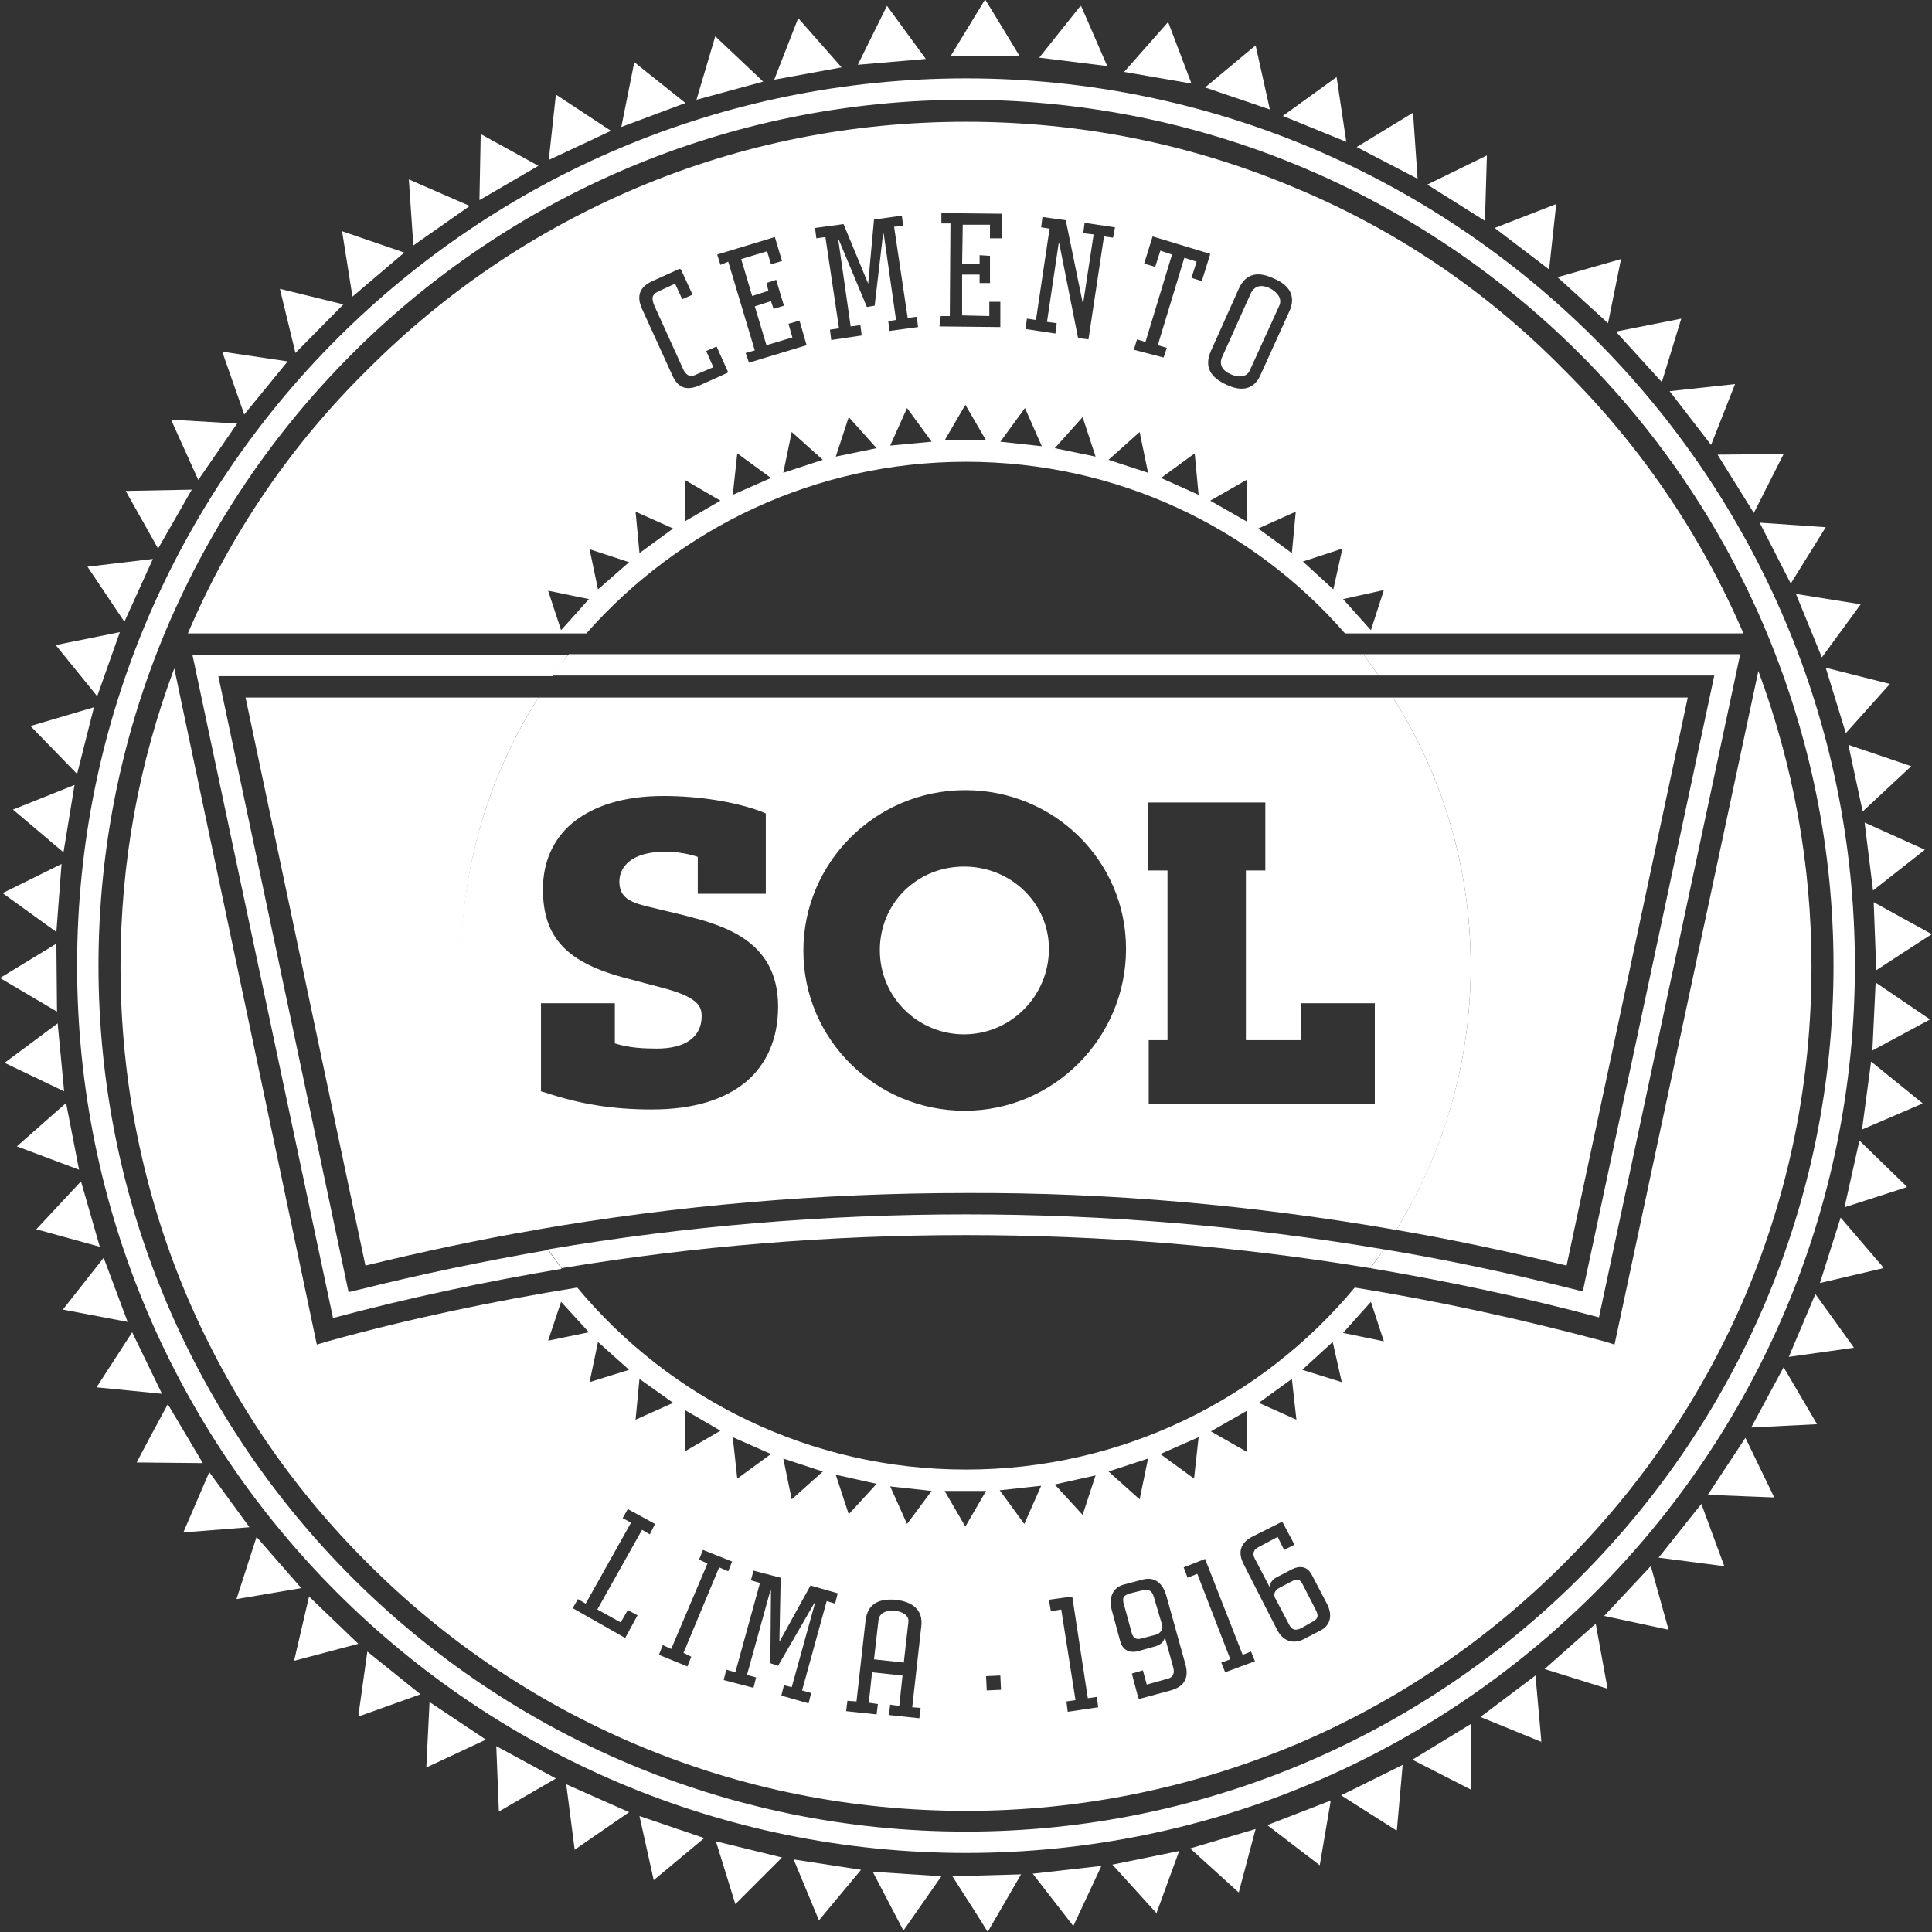 <svg width="102" height="102" viewBox="0 0 102 102" fill="none" xmlns="http://www.w3.org/2000/svg">
<rect x="0" y="0" width="102" height="102" fill="#333333" stroke="none"/>
<g clip-path="url(#clip0_2_214)">
<path d="M68.752 83.604C68.65 83.399 68.479 83.33 68.239 83.467L67.521 83.843C67.316 83.946 67.213 84.185 67.316 84.356L68.034 85.724C68.205 86.1 68.445 86.1 68.752 85.929L69.231 85.655C69.573 85.484 69.642 85.348 69.471 85.006L68.752 83.604Z" fill="white"/>
<path d="M60.92 84.322C60.817 83.946 60.612 83.877 60.236 83.98L59.688 84.117C59.346 84.219 59.209 84.322 59.346 84.732L59.757 86.237C59.825 86.476 59.996 86.579 60.236 86.51L61.022 86.305C61.262 86.237 61.398 86.031 61.364 85.826L60.92 84.322Z" fill="white"/>
<path d="M84.692 70.815C80.348 69.653 75.97 68.695 71.523 67.977C66.632 73.859 59.243 77.586 51 77.586C42.756 77.586 35.368 73.859 30.477 67.977C26.03 68.695 21.618 69.618 17.308 70.815L16.726 70.986L9.201 35.288C7.32 40.314 6.362 45.58 6.362 51.017C6.362 57.035 7.525 62.882 9.851 68.388C12.108 73.688 15.324 78.475 19.428 82.544C23.533 86.647 28.288 89.861 33.624 92.118C39.131 94.443 44.98 95.606 51 95.606C57.02 95.606 62.869 94.409 68.376 92.118C73.712 89.861 78.467 86.647 82.571 82.544C86.676 78.441 89.891 73.688 92.149 68.388C94.475 62.882 95.638 57.069 95.638 51.017C95.638 45.649 94.68 40.417 92.833 35.425L85.239 70.986L84.692 70.815ZM68.205 72.799L68.445 74.953L66.461 74.064L68.205 72.799ZM65.845 74.474V76.662L63.929 75.568L65.845 74.474ZM63.28 75.876L63.04 78.064L61.261 76.765L63.28 75.876ZM57.841 77.893L57.157 79.979L55.686 78.372L57.841 77.893ZM46.28 78.338L44.809 79.945L44.125 77.859L46.28 78.338ZM43.441 77.688L41.799 79.159L41.354 77.004L43.441 77.688ZM40.704 76.765L38.925 78.064L38.686 75.876L40.704 76.765ZM36.155 74.44L38.036 75.534L36.155 76.628V74.44ZM33.76 72.799L35.539 74.064L33.555 74.953L33.76 72.799ZM31.571 70.85L33.213 72.32L31.127 72.969L31.571 70.85ZM29.622 68.73L31.092 70.337L28.938 70.781L29.622 68.73ZM34.308 81.005L33.897 80.766L31.537 84.972L32.769 85.655L33.145 85.006L33.658 85.279L33.008 86.476L30.237 84.903L30.511 84.424L30.921 84.664L33.316 80.389L32.871 80.15L33.145 79.671L34.581 80.458L34.308 81.005ZM36.497 87.468L36.292 87.981L34.787 87.365L34.992 86.852L35.437 87.057L37.352 82.544L36.907 82.339L37.113 81.826L38.652 82.441L38.447 82.954L37.968 82.749L36.086 87.263L36.497 87.468ZM44.09 84.664L43.646 84.527L42.346 89.246L42.825 89.382L42.688 89.93L41.251 89.519L41.388 88.972L41.799 89.075L43.03 84.63H42.996L41.08 87.946L40.67 87.81L40.704 83.98H40.67L39.438 88.425L39.917 88.562L39.781 89.109L38.207 88.699L38.344 88.151L38.823 88.288L40.123 83.57L39.644 83.433L39.781 82.92L41.217 83.296L41.149 86.681L42.791 83.706L44.227 84.117L44.09 84.664ZM48.64 85.861L48.161 90.135L48.605 90.169L48.537 90.716L46.929 90.545L46.998 89.998L47.477 90.066L47.648 88.459L46.04 88.288L45.869 89.895L46.348 89.964L46.28 90.511L44.672 90.34L44.74 89.793L45.219 89.827L45.698 85.553C45.801 84.664 46.416 84.39 47.272 84.459C48.195 84.561 48.742 85.006 48.64 85.861ZM47.887 80.458L46.998 78.475L49.187 78.714L47.887 80.458ZM49.871 78.714H52.06L50.966 80.595L49.871 78.714ZM52.094 89.246L52.06 88.493L52.813 88.459L52.847 89.212L52.094 89.246ZM54.078 80.458L52.779 78.68L54.968 78.441L54.078 80.458ZM56.37 90.374L56.302 89.827L56.781 89.759L56.028 84.972L55.481 85.074L55.378 84.459L56.609 84.288L57.431 89.656L57.909 89.588L57.978 90.135L56.37 90.374ZM60.611 77.004L60.167 79.159L58.525 77.688L60.611 77.004ZM61.809 89.246L60.167 89.69L60.099 89.656L59.756 88.357L60.338 88.186L60.543 88.938L61.638 88.63C61.946 88.562 62.014 88.323 61.946 88.049L61.501 86.442C61.432 86.715 61.227 86.852 60.988 86.921L60.133 87.16C59.688 87.297 59.278 87.16 59.141 86.647L58.696 85.006C58.525 84.39 58.73 83.843 59.278 83.672L60.304 83.399C60.919 83.228 61.364 83.535 61.569 84.219L62.596 87.912C62.767 88.596 62.527 89.041 61.809 89.246ZM64.682 88.288L64.477 87.775L64.956 87.604L63.211 83.091L62.698 83.296L62.493 82.749L63.622 82.304L65.606 87.365L66.05 87.194L66.255 87.707L64.682 88.288ZM69.744 86.066L68.821 86.544C68.273 86.818 67.726 86.647 67.418 86.031L65.674 82.612C65.332 81.963 65.469 81.45 66.153 81.108L67.658 80.355L67.726 80.389L68.342 81.552L67.795 81.826L67.453 81.142L66.426 81.689C66.153 81.826 66.119 82.065 66.255 82.304L67.042 83.809C67.042 83.535 67.213 83.364 67.418 83.262L68.205 82.852C68.616 82.646 69.026 82.68 69.266 83.159L70.052 84.664C70.36 85.245 70.257 85.792 69.744 86.066ZM68.752 72.32L70.36 70.85L70.839 72.969L68.752 72.32ZM70.907 70.371L72.378 68.73L73.062 70.815L70.907 70.371Z" fill="white"/>
<path d="M47.237 85.04C46.861 85.006 46.451 85.108 46.382 85.519L46.143 87.605L47.716 87.775L47.956 85.655C48.024 85.279 47.614 85.074 47.237 85.04Z" fill="white"/>
<path d="M68.376 9.916C62.869 7.591 57.02 6.428 51 6.428C44.946 6.428 39.131 7.591 33.624 9.916C28.288 12.173 23.533 15.387 19.428 19.49C15.358 23.491 12.143 28.21 9.919 33.441H30.956C35.847 27.902 42.996 24.38 51 24.38C59.004 24.38 66.153 27.868 71.01 33.441H92.046C89.789 28.21 86.608 23.525 82.537 19.49C78.467 15.353 73.712 12.139 68.376 9.916ZM29.622 33.27L28.938 31.185L31.093 31.629L29.622 33.27ZM31.571 31.116L31.127 28.996L33.213 29.68L31.571 31.116ZM33.761 29.201L33.555 27.013L35.539 27.902L33.761 29.201ZM36.155 27.526V25.338L38.036 26.432L36.155 27.526ZM38.378 19.696L36.942 20.345C36.223 20.653 35.779 20.482 35.471 19.764L33.897 16.31C33.59 15.627 33.761 15.148 34.445 14.84L35.881 14.19L35.95 14.225L36.565 15.558L36.018 15.797L35.642 14.977L34.752 15.387C34.376 15.558 34.41 15.797 34.547 16.139L36.052 19.456C36.189 19.764 36.394 19.969 36.77 19.764L37.66 19.388L37.284 18.533L37.831 18.294L38.447 19.661L38.378 19.696ZM38.036 13.985L37.865 13.438L40.909 12.515L41.286 13.78L40.704 13.951L40.499 13.267L39.131 13.678L39.712 15.627L40.567 15.353L40.465 14.943L40.978 14.772L41.388 16.139L40.841 16.31L40.704 15.9L39.849 16.174L40.465 18.225L41.833 17.815L41.628 17.097L42.209 16.926L42.585 18.225L39.541 19.148L39.37 18.636L39.849 18.499L38.447 13.814L38.036 13.985ZM38.686 26.124L38.925 23.936L40.704 25.235L38.686 26.124ZM41.354 24.961L41.799 22.807L43.441 24.277L41.354 24.961ZM44.125 24.107L44.809 22.021L46.28 23.662L44.125 24.107ZM46.895 16.96L47.306 16.892L46.656 12.344H46.622L46.177 16.139L45.767 16.208L44.296 12.686H44.261L44.911 17.234L45.425 17.165L45.493 17.712L43.885 17.952L43.817 17.405L44.296 17.336L43.577 12.515L43.099 12.583L43.03 12.036L44.535 11.831L45.835 14.977L46.143 11.592L47.614 11.386L47.682 11.934L47.203 11.968L47.921 16.789L48.4 16.721L48.469 17.268L46.964 17.473L46.895 16.96ZM46.998 23.525L47.887 21.542L49.187 23.32L46.998 23.525ZM49.666 16.686H50.145L50.179 11.797H49.7V11.25L52.881 11.284V12.583H52.266V11.865H50.829L50.795 13.917H51.718V13.472L52.266 13.507V14.943H51.718V14.498H50.795V16.652L52.231 16.686V15.934H52.813V17.268L49.597 17.234L49.666 16.686ZM49.871 23.252L50.966 21.371L52.06 23.252H49.871ZM52.813 23.32L54.113 21.542L55.002 23.559L52.813 23.32ZM55.686 23.662L57.157 22.021L57.841 24.107L55.686 23.662ZM57.465 17.918L56.917 17.849L55.925 12.857H55.891L55.276 16.994L55.789 17.063L55.72 17.61L54.147 17.37L54.215 16.823L54.694 16.892L55.412 12.07L54.968 12.002L55.036 11.455L56.267 11.626L57.157 15.969H57.191L57.738 12.378L57.191 12.31L57.26 11.763L58.867 12.002L58.764 12.549L58.286 12.481L57.465 17.918ZM58.525 24.277L60.167 22.807L60.612 24.961L58.525 24.277ZM61.296 25.235L63.074 23.936L63.28 26.124L61.296 25.235ZM62.903 14.669L63.177 13.814L62.527 13.609L61.125 18.225L61.603 18.362L61.432 18.875L59.859 18.465L60.03 17.918L60.475 18.054L61.877 13.438L61.261 13.233L60.988 14.088L60.406 13.917L60.851 12.481L63.895 13.404L63.451 14.84L62.903 14.669ZM65.811 27.526L63.895 26.432L65.811 25.338V27.526ZM64.75 20.311C63.929 19.935 63.553 19.388 63.929 18.533L65.4 15.25C65.777 14.396 66.461 14.327 67.247 14.703C68.068 15.045 68.445 15.627 68.068 16.447L66.563 19.764C66.221 20.585 65.537 20.687 64.75 20.311ZM68.205 29.201L66.427 27.902L68.41 27.013L68.205 29.201ZM70.394 31.116L68.787 29.646L70.873 28.962L70.394 31.116ZM72.378 33.27L70.907 31.629L73.062 31.151L72.378 33.27Z" fill="white"/>
<path d="M67.042 15.216C66.598 15.011 66.256 15.079 66.05 15.456L64.511 18.875C64.34 19.285 64.58 19.593 64.99 19.764C65.366 19.935 65.811 19.935 65.982 19.559L67.555 16.105C67.692 15.729 67.419 15.421 67.042 15.216Z" fill="white"/>
<path d="M51 4.137C25.072 4.137 4.07 25.132 4.07 50.983C4.07 76.833 25.072 97.828 51 97.828C76.893 97.828 97.93 76.868 97.93 50.983C97.93 25.132 76.893 4.137 51 4.137ZM96.801 50.983C96.801 76.218 76.278 96.7 51 96.7C25.688 96.7 5.199 76.218 5.199 50.983C5.199 25.714 25.722 5.266 51 5.266C70.052 5.266 86.402 16.892 93.278 33.407C95.535 38.844 96.801 44.76 96.801 50.983Z" fill="white"/>
<path d="M53.839 2.975C53.839 2.975 52.06 0.034 52.026 0C52.026 0 52.026 0 51.992 0L50.179 2.975H53.839Z" fill="white"/>
<path d="M46.827 0.308L45.288 3.419L48.879 3.112L46.827 0.308Z" fill="white"/>
<path d="M42.141 0.957L40.875 4.206L44.433 3.556L42.141 0.957Z" fill="white"/>
<path d="M37.763 1.915L36.77 5.266L40.294 4.308L37.763 1.915Z" fill="white"/>
<path d="M33.487 3.283L32.803 6.702L36.189 5.437L33.487 3.283Z" fill="white"/>
<path d="M29.348 4.992L28.972 8.446L32.256 6.907L29.348 4.992Z" fill="white"/>
<path d="M25.38 7.078L25.312 10.566L28.424 8.754L25.38 7.078Z" fill="white"/>
<path d="M24.799 10.874L21.584 9.472L21.823 12.959L24.799 10.874Z" fill="white"/>
<path d="M21.344 13.335L18.06 12.207L18.608 15.661L21.344 13.335Z" fill="white"/>
<path d="M18.129 16.071L14.777 15.25L15.598 18.636L18.129 16.071Z" fill="white"/>
<path d="M15.187 19.08L11.732 18.567L12.895 21.884L15.187 19.08Z" fill="white"/>
<path d="M12.519 22.363L9.03 22.157L10.467 25.338L12.519 22.363Z" fill="white"/>
<path d="M10.125 25.851L6.636 25.919L8.346 28.962L10.125 25.851Z" fill="white"/>
<path d="M8.072 29.509L4.618 29.919L6.567 32.826L8.072 29.509Z" fill="white"/>
<path d="M6.328 33.373L2.942 34.057L5.131 36.758L6.328 33.373Z" fill="white"/>
<path d="M4.96 37.34L1.608 38.331L4.07 40.861L4.96 37.34Z" fill="white"/>
<path d="M3.934 41.443L0.684 42.742L3.352 44.999L3.934 41.443Z" fill="white"/>
<path d="M3.249 45.614L0.137 47.153L2.976 49.205L3.249 45.614Z" fill="white"/>
<path d="M2.976 49.82L0 51.633L3.01 53.411L2.976 49.82Z" fill="white"/>
<path d="M3.044 54.026L0.24 56.112L3.386 57.617L3.044 54.026Z" fill="white"/>
<path d="M3.489 58.232L0.889 60.523L4.173 61.754L3.489 58.232Z" fill="white"/>
<path d="M1.916 64.9L5.268 65.823L4.276 62.369L1.916 64.9Z" fill="white"/>
<path d="M5.473 66.404L3.318 69.14L6.738 69.79L5.473 66.404Z" fill="white"/>
<path d="M6.978 70.337L5.097 73.243L8.551 73.585L6.978 70.337Z" fill="white"/>
<path d="M8.859 74.132C8.859 74.132 7.217 77.175 7.217 77.21L10.706 77.244L8.859 74.132Z" fill="white"/>
<path d="M11.048 77.722L9.68 80.903L13.169 80.629L11.048 77.722Z" fill="white"/>
<path d="M13.545 81.142L12.485 84.424L15.905 83.843L13.545 81.142Z" fill="white"/>
<path d="M16.316 84.288L15.529 87.673C15.529 87.673 15.529 87.673 15.563 87.673L18.916 86.784L16.316 84.288Z" fill="white"/>
<path d="M19.394 87.194L18.916 90.614C18.916 90.614 18.916 90.614 18.95 90.614L22.199 89.451L19.394 87.194Z" fill="white"/>
<path d="M22.678 89.861L22.507 93.315L25.654 91.844L22.678 89.861Z" fill="white"/>
<path d="M26.201 92.186L26.338 95.64L29.348 93.896L26.201 92.186Z" fill="white"/>
<path d="M29.895 94.204L30.34 97.657L33.213 95.674L29.895 94.204Z" fill="white"/>
<path d="M34.513 99.264L37.181 97.042L33.761 95.879L34.513 99.264Z" fill="white"/>
<path d="M37.797 97.213L38.823 100.53L41.286 98.068L37.797 97.213Z" fill="white"/>
<path d="M41.901 98.17L43.235 101.385L45.459 98.717L41.901 98.17Z" fill="white"/>
<path d="M46.075 98.82L47.682 101.897C47.682 101.897 47.682 101.897 47.716 101.897L49.7 99.059L46.075 98.82Z" fill="white"/>
<path d="M50.282 99.059C50.282 99.059 52.06 101.829 52.129 101.966C52.129 101.966 52.129 101.966 52.163 101.966L53.907 98.957L50.282 99.059Z" fill="white"/>
<path d="M54.523 98.923L56.644 101.658C56.644 101.658 56.644 101.658 56.678 101.658L58.149 98.512L54.523 98.923Z" fill="white"/>
<path d="M58.73 98.444L61.056 101.008L62.254 97.726L58.73 98.444Z" fill="white"/>
<path d="M62.835 97.589L65.4 99.914L66.29 96.563L62.835 97.589Z" fill="white"/>
<path d="M66.906 96.358L69.676 98.478L70.258 95.059L66.906 96.358Z" fill="white"/>
<path d="M70.805 94.785L73.712 96.632C73.712 96.632 73.712 96.632 73.747 96.632L74.054 93.178L70.805 94.785Z" fill="white"/>
<path d="M74.567 92.904L77.646 94.477C77.646 94.477 77.646 94.477 77.68 94.477L77.646 91.024L74.567 92.904Z" fill="white"/>
<path d="M81.374 91.981V91.947L81.34 91.981H81.374Z" fill="white"/>
<path d="M78.159 90.648L81.34 91.947L81.374 91.913L81.066 88.459L78.159 90.648Z" fill="white"/>
<path d="M84.863 89.143V89.109L84.829 89.143H84.863Z" fill="white"/>
<path d="M81.545 88.117L84.829 89.143L84.863 89.109L84.247 85.724L81.545 88.117Z" fill="white"/>
<path d="M88.078 86.031V85.997L88.044 86.031H88.078Z" fill="white"/>
<path d="M84.692 85.314L88.044 86.031L88.079 85.997L87.155 82.68L84.692 85.314Z" fill="white"/>
<path d="M91.02 82.646V82.612L90.986 82.646H91.02Z" fill="white"/>
<path d="M87.565 82.236L90.986 82.68L91.02 82.646L89.823 79.398L87.565 82.236Z" fill="white"/>
<path d="M93.654 79.022L93.62 78.988L93.585 79.022H93.654Z" fill="white"/>
<path d="M90.165 78.919L93.62 79.056L93.654 79.022L92.149 75.91L90.165 78.919Z" fill="white"/>
<path d="M95.946 75.192C95.911 75.157 95.911 75.192 95.946 75.192V75.192Z" fill="white"/>
<path d="M92.457 75.363L95.912 75.192V75.158L94.167 72.183L92.457 75.363Z" fill="white"/>
<path d="M97.896 71.158C97.861 71.123 97.861 71.158 97.896 71.158V71.158Z" fill="white"/>
<path d="M94.441 71.636L97.861 71.157V71.123L95.843 68.319L94.441 71.636Z" fill="white"/>
<path d="M96.082 67.738L99.435 66.951C99.435 66.951 99.435 66.951 99.435 66.917L97.177 64.284L96.082 67.738Z" fill="white"/>
<path d="M97.382 63.737L100.666 62.677C100.666 62.677 100.666 62.677 100.666 62.643L98.169 60.215L97.382 63.737Z" fill="white"/>
<path d="M101.522 58.267C101.487 58.231 101.487 58.267 101.522 58.267V58.267Z" fill="white"/>
<path d="M98.306 59.634L101.487 58.266C101.487 58.266 101.487 58.266 101.487 58.232L98.785 56.044L98.306 59.634Z" fill="white"/>
<path d="M98.853 55.462L101.897 53.821L99.024 51.872L98.853 55.462Z" fill="white"/>
<path d="M99.058 51.222C99.058 51.222 101.932 49.342 101.966 49.342C101.966 49.342 101.966 49.342 101.966 49.307L98.922 47.632L99.058 51.222Z" fill="white"/>
<path d="M101.624 44.862L98.443 43.426L98.887 47.016L101.624 44.862Z" fill="white"/>
<path d="M97.587 39.323L98.34 42.845L100.905 40.451L97.587 39.323Z" fill="white"/>
<path d="M97.451 38.707L99.777 36.109L96.39 35.254L97.451 38.707Z" fill="white"/>
<path d="M96.185 34.707L98.237 31.903L94.817 31.356L96.185 34.707Z" fill="white"/>
<path d="M94.543 30.809L96.39 27.834L92.901 27.594L94.543 30.809Z" fill="white"/>
<path d="M92.594 27.081L94.167 23.97L90.678 24.004L92.594 27.081Z" fill="white"/>
<path d="M90.336 23.491L91.602 20.277L88.147 20.653L90.336 23.491Z" fill="white"/>
<path d="M87.736 20.174L88.763 16.823L85.308 17.507L87.736 20.174Z" fill="white"/>
<path d="M85.582 13.678L82.23 14.635L84.897 17.063L85.582 13.678Z" fill="white"/>
<path d="M82.161 10.771L78.911 12.036L81.785 14.225L82.161 10.771Z" fill="white"/>
<path d="M78.398 11.66L78.501 8.206L75.354 9.745L78.398 11.66Z" fill="white"/>
<path d="M74.602 5.95L71.626 7.762L74.841 9.437L74.602 5.95Z" fill="white"/>
<path d="M71.078 7.488L70.565 4.069L67.726 6.121L71.078 7.488Z" fill="white"/>
<path d="M66.29 2.394L63.622 4.616L67.042 5.779L66.29 2.394Z" fill="white"/>
<path d="M61.672 1.163L59.346 3.796L62.904 4.411L61.672 1.163Z" fill="white"/>
<path d="M57.054 0.308L57.02 0.342C57.054 0.342 57.054 0.342 57.088 0.342L57.054 0.308Z" fill="white"/>
<path d="M58.457 3.488L57.089 0.342C57.054 0.342 57.054 0.342 57.02 0.342L54.865 3.043L58.457 3.488Z" fill="white"/>
<path d="M51 64.113C43.578 64.113 36.189 64.729 28.938 65.96C29.177 66.302 29.417 66.644 29.656 66.951C36.668 65.789 43.817 65.207 51 65.207C58.183 65.207 65.298 65.789 72.344 66.951C72.584 66.609 72.823 66.302 73.062 65.96C65.777 64.729 58.389 64.113 51 64.113Z" fill="white"/>
<path d="M73.712 64.934C76.209 60.899 77.646 56.112 77.646 51.017C77.646 45.785 76.141 40.93 73.541 36.827H28.424C25.825 40.93 24.32 45.785 24.32 51.017C24.32 56.112 25.756 60.899 28.253 64.934C35.744 63.635 43.338 62.985 51 62.985C58.628 62.951 66.221 63.635 73.712 64.934ZM60.612 54.915H61.638V45.956H60.612V42.366H66.803V45.956H65.777V54.915H68.684V52.966H72.583V58.3H60.646V54.915H60.612ZM39.438 57.069C38.276 58.061 36.599 58.574 34.41 58.574C32.358 58.574 30.648 58.3 28.801 57.685L28.561 57.617V52.966H32.461V55.086C33.213 55.325 34 55.36 34.684 55.36C36.189 55.36 37.044 54.744 37.044 53.65C37.044 53.137 36.873 52.624 34.821 52.111L33.145 51.667C29.93 50.846 28.664 49.513 28.664 46.948C28.664 45.546 29.177 44.349 30.169 43.494C31.298 42.537 32.94 42.024 35.026 42.024C36.907 42.024 38.823 42.332 40.191 42.845L40.431 42.947V47.187H36.839V45.238C36.428 45.102 35.813 44.965 35.129 44.965C33.316 44.965 32.7 45.785 32.7 46.538C32.7 47.358 33.213 47.632 34.239 47.871L36.086 48.316C38.07 48.829 41.08 49.581 41.08 53.137C41.08 54.813 40.499 56.146 39.438 57.069ZM42.414 50.196C42.414 45.546 46.211 41.716 50.966 41.716C55.652 41.716 59.449 45.444 59.449 50.094C59.449 54.813 55.618 58.642 50.931 58.642C46.245 58.642 42.414 54.881 42.414 50.196Z" fill="white"/>
<path d="M29.177 35.664H72.789C72.515 35.288 72.241 34.912 71.968 34.536C56.507 34.536 45.459 34.536 30.032 34.536C29.724 34.912 29.451 35.288 29.177 35.664Z" fill="white"/>
<path d="M50.897 45.751C48.4 45.751 46.451 47.7 46.451 50.162C46.451 52.658 48.469 54.608 50.897 54.608C53.36 54.608 55.378 52.59 55.378 50.094C55.378 47.7 53.394 45.751 50.897 45.751Z" fill="white"/>
<path d="M28.425 36.827H12.964L19.292 66.815C22.268 66.097 25.244 65.447 28.288 64.934C25.791 60.899 24.354 56.112 24.354 51.017C24.32 45.785 25.825 40.93 28.425 36.827Z" fill="white"/>
<path d="M17.581 69.584C21.549 68.524 25.585 67.669 29.656 66.986C29.416 66.644 29.177 66.336 28.938 65.994C25.585 66.575 22.268 67.259 18.984 68.08L18.402 68.217L11.527 35.698H29.177C29.451 35.322 29.724 34.946 29.998 34.57C22.712 34.57 10.159 34.57 10.159 34.57L17.581 69.584Z" fill="white"/>
<path d="M73.712 64.934C76.722 65.447 79.732 66.097 82.708 66.815L89.105 36.827H73.541C76.141 40.93 77.646 45.785 77.646 51.017C77.646 56.112 76.209 60.865 73.712 64.934Z" fill="white"/>
<path d="M90.507 35.664L83.563 68.182L83.016 68.046C79.732 67.225 76.415 66.507 73.062 65.96C72.823 66.302 72.584 66.644 72.344 66.951C76.415 67.635 80.451 68.49 84.418 69.55L91.875 34.536C91.875 34.536 79.288 34.536 71.968 34.536C72.241 34.912 72.515 35.288 72.789 35.664H90.507Z" fill="white"/>
</g>
<defs>
<clipPath id="clip0_2_214">
<rect width="102" height="102" fill="white"/>
</clipPath>
</defs>
</svg>
